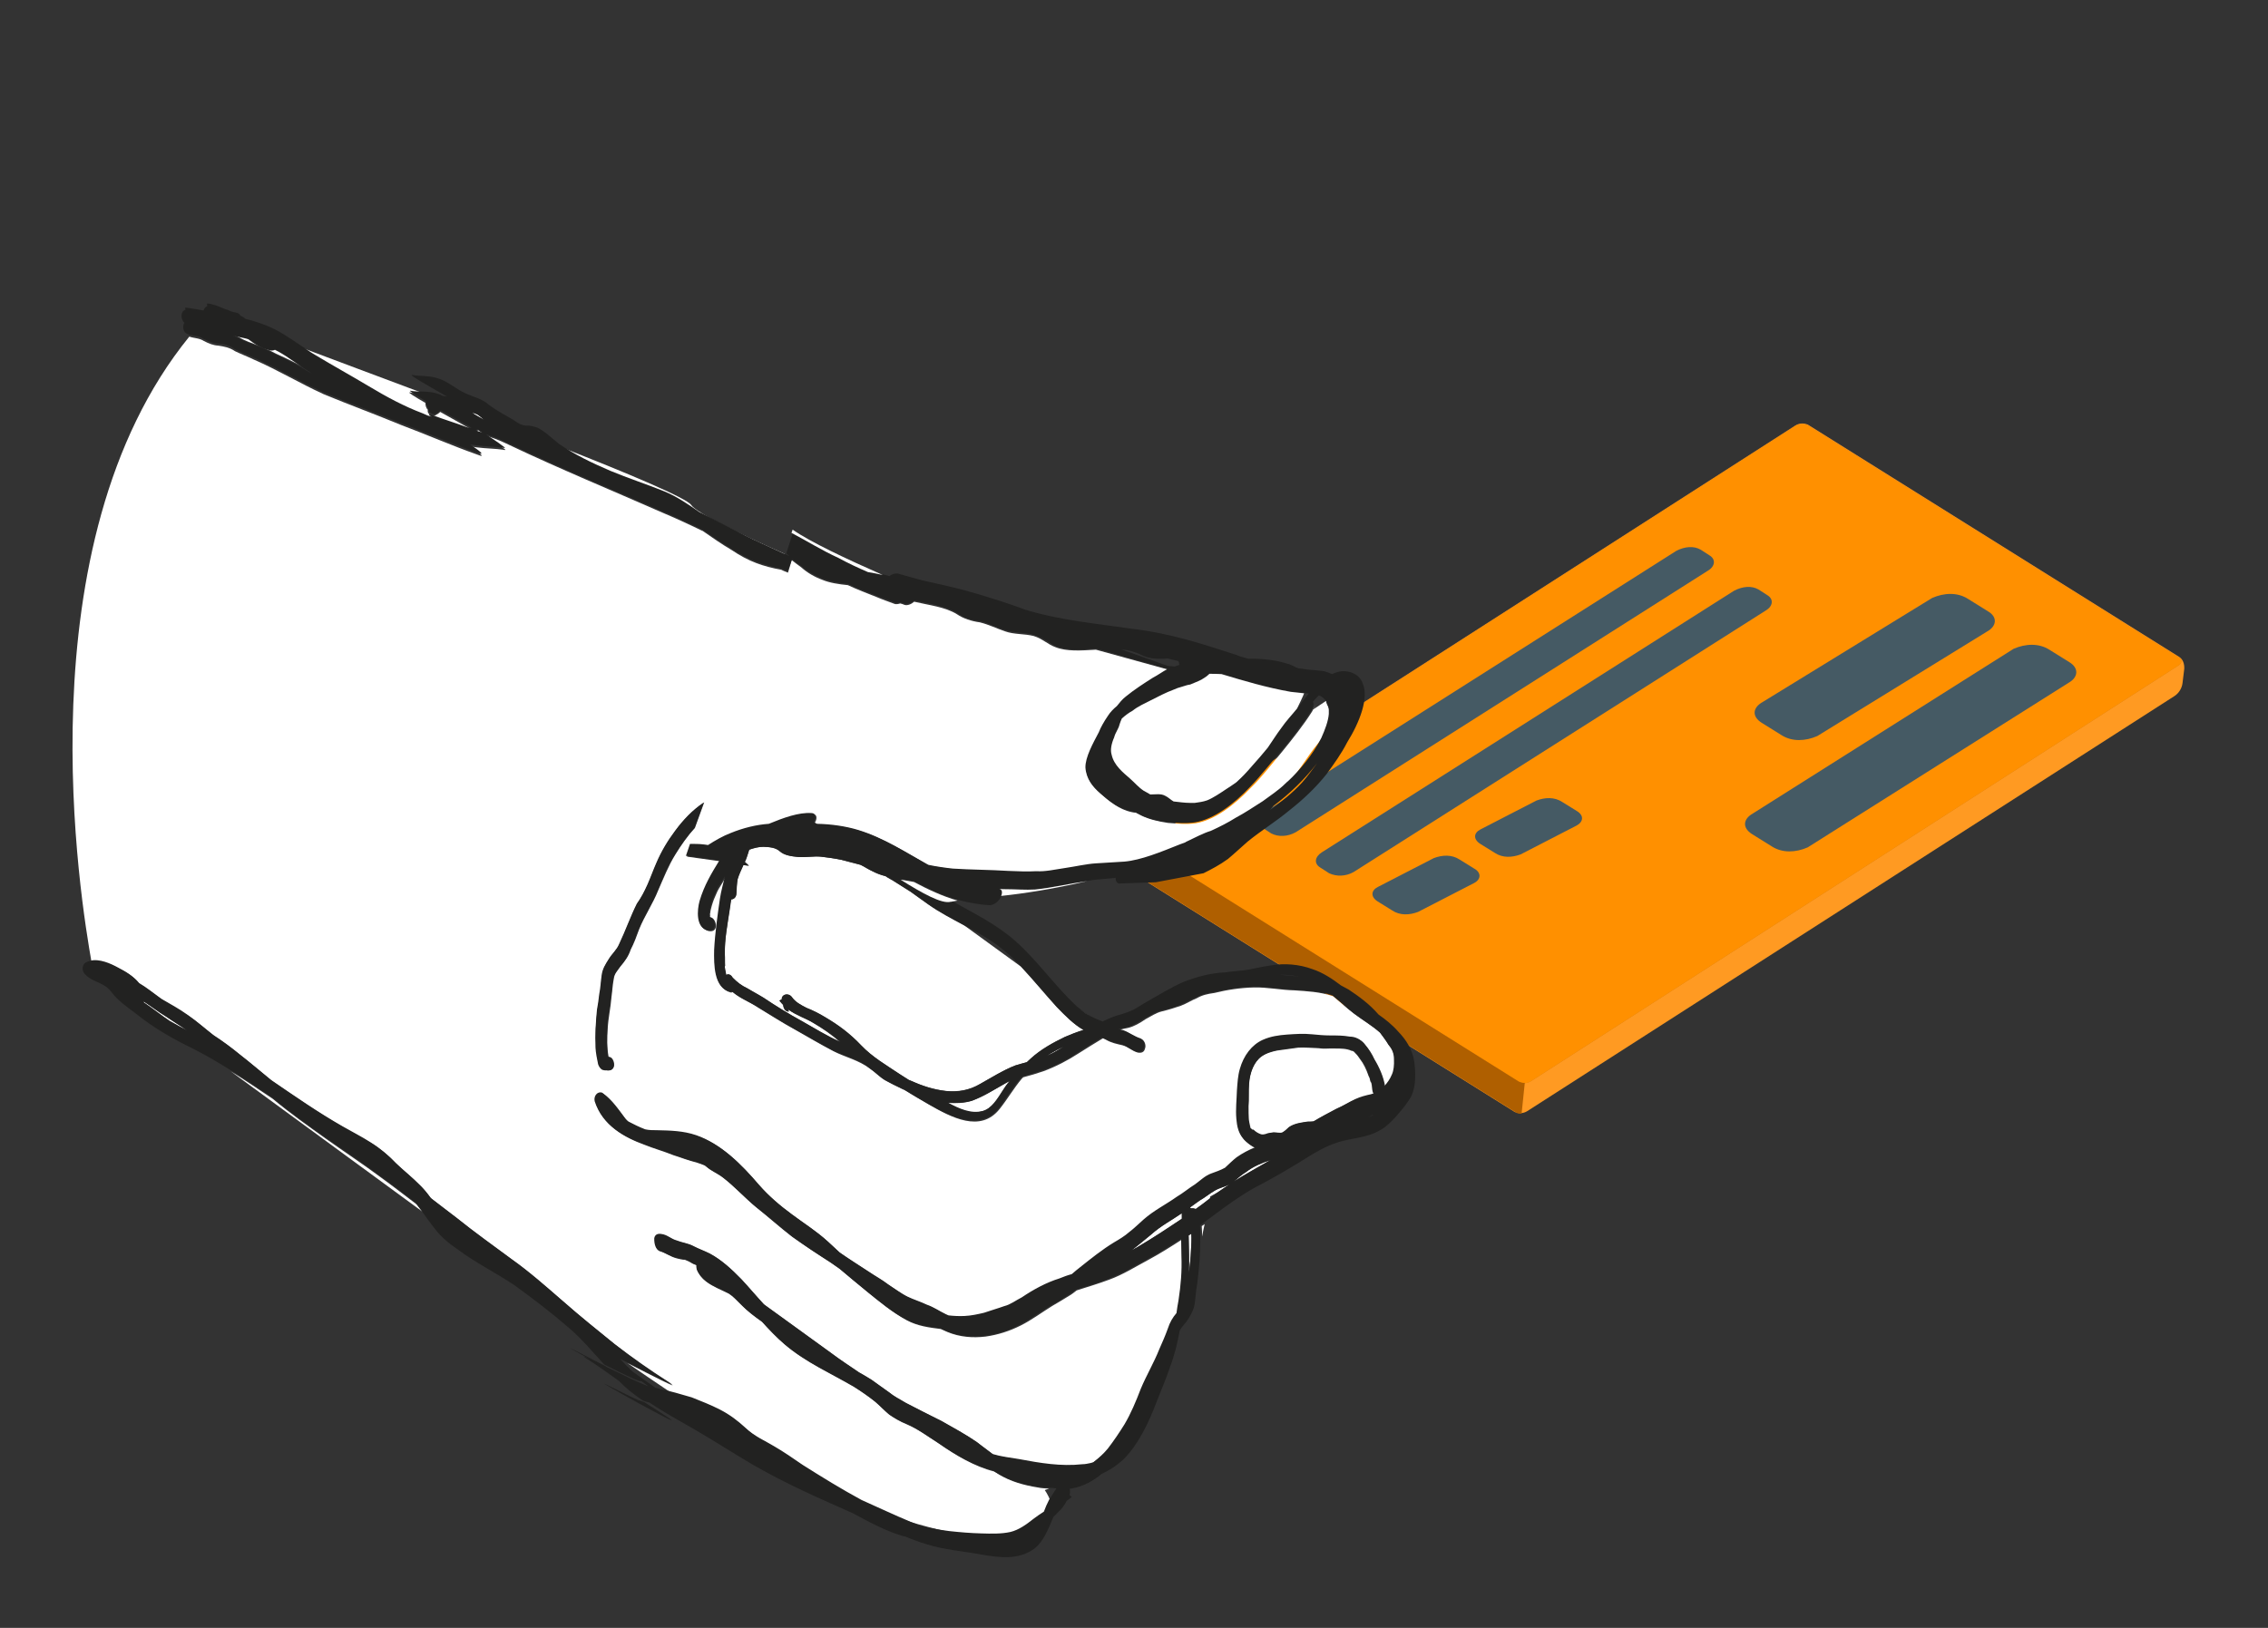 <?xml version="1.0" encoding="utf-8"?>
<!-- Generator: Adobe Illustrator 24.3.0, SVG Export Plug-In . SVG Version: 6.00 Build 0)  -->
<svg version="1.1" id="Layer_1" xmlns="http://www.w3.org/2000/svg" xmlns:xlink="http://www.w3.org/1999/xlink" x="0px" y="0px"
	 viewBox="0 0 780 560" style="enable-background:new 0 0 780 560;" xml:space="preserve">
<rect x="0" y="0" width="780" height="560" fill="#333333" stroke="none"/>
<style type="text/css">
	.st0{fill:#FF9A22;}
	.st1{opacity:0.2;enable-background:new    ;}
	.st2{fill:#FF9000;}
	.st3{fill:#AF5F00;}
	.st4{fill:#455A64;}
	.st5{fill:none;}
	.st6{fill:#FFFFFF;}
	.st7{fill:#222221;}
</style>
<g id="freepik--Card--inject-3_2_">
	<g id="freepik--card--inject-3_2_">
		<path class="st0" d="M392.1,293.6l-0.6,4.9c-0.1,1.8,0.6,3.2,1.7,4.1l127.7,79.9c1.4,0.6,3,0.6,4.4-0.3l222.6-142.8
			c1.5-1,2.5-2.7,2.7-4.4l0.6-4.9c0.1-1.8-0.5-3.3-1.7-4.1l-127.7-79.9c-1.4-0.6-3-0.6-4.4,0.3L394.8,289.2
			C393.4,290.3,392.4,291.8,392.1,293.6z"/>
		<path class="st1" d="M526.6,371.9L749.1,229c1.4-0.8,1.5-2.1,0.3-2.8l-127.7-79.9c-1.4-0.6-3-0.6-4.4,0.3L394.8,289.4
			c-1.4,0.8-1.5,2.1-0.3,2.8l127.7,79.9C523.6,372.8,525.2,372.8,526.6,371.9z"/>
		<path class="st2" d="M526.6,371.9L749.1,229c1.4-0.8,1.5-2.1,0.3-2.8l-127.7-79.9c-1.4-0.6-3-0.6-4.4,0.3L394.8,289.4
			c-1.4,0.8-1.5,2.1-0.3,2.8l127.7,79.9C523.6,372.8,525.2,372.8,526.6,371.9z"/>
		<path class="st3" d="M524.4,372.5l-1.1,10.6c-0.8,0.1-1.6-0.1-2.1-0.5l-127.7-79.9c-1.3-0.9-1.9-2.4-1.7-4.1l0.6-4.9
			c0.3-1.5,1-2.9,2.3-4c-0.9,0.8-0.9,1.9,0.1,2.5l127.6,79.9C522.9,372.3,523.6,372.6,524.4,372.5z"/>
	</g>
	<path class="st4" d="M506.9,303.8l-19.2,9.9c-2.9,1.1-6.2,1.3-8.9-0.5l-5-3.1c-2.5-1.6-2.3-3.8,0.1-5l19.2-9.9
		c2.9-1.1,6.2-1.3,8.9,0.5l5,3.1C509.4,300.1,509.5,302.5,506.9,303.8z"/>
	<path class="st4" d="M542.2,284l-19.2,9.9c-2.9,1.1-6.2,1.3-8.9-0.5l-5-3.1c-2.5-1.6-2.3-3.8,0.1-5l19.2-9.9
		c2.9-1.1,6.2-1.3,8.9,0.5l5,3.1C544.8,280.5,544.6,282.7,542.2,284z"/>
	<path class="st4" d="M711.4,234.9l-89.7,56.6c-4.1,1.8-8.7,2-12.3-0.3l-6.9-4.3c-3.4-2.2-3-5.2,0.4-7.1l89.6-56.6
		c4.1-1.8,8.7-2,12.3,0.3l6.9,4.3C715,229.8,714.8,233,711.4,234.9z"/>
	<path class="st4" d="M683.3,217.3L625,253.2c-4.1,1.8-8.7,2-12.3-0.3l-6.9-4.3c-3.4-2.2-3-5.2,0.4-7.1l58.3-35.8
		c4.1-1.8,8.7-2,12.3,0.3l6.9,4.3C687,212.2,686.8,215.4,683.3,217.3z"/>
	<path class="st4" d="M445.6,286.3l141.8-90c2.5-1.5,2.7-3.9,0.6-5.2l-3.1-2c-2.4-1.4-5.5-1.1-8.4,0.4l-141.8,90
		c-2.5,1.6-2.7,3.9-0.6,5.2l3.1,2C439.7,288,442.9,287.8,445.6,286.3z"/>
	<path class="st4" d="M465.5,300l141.8-90c2.5-1.5,2.7-3.9,0.6-5.2l-3.1-2c-2.4-1.4-5.5-1.1-8.4,0.4l-141.8,90
		c-2.5,1.6-2.7,3.9-0.6,5.2l3.1,2C459.7,301.6,462.8,301.5,465.5,300z"/>
</g>
<g>
	<path class="st5" d="M461.9,244.1C461.9,244.1,461.9,244,461.9,244.1L461.9,244.1z"/>
	<path class="st5" d="M385.5,223.5c4.1,1.5,8.2,2.8,12.2,4.3c1.4,0.5,2.7,0.9,4,1.4c0.7,0.1,1.5,0.1,2.2,0.2
		c0.6-0.2,1.1-0.5,1.7-0.6c-0.1-0.1-0.1-0.3-0.2-0.4c-0.1-0.4-0.2-0.6-0.3-0.9c-1.3-0.3-2.4-0.6-3.7-0.9c-0.6,0-1.4,0.1-2,0.1
		c-2.8,0.1-5-0.2-7.3-1.4C390.1,224.3,388,223.7,385.5,223.5z"/>
	<path class="st5" d="M471,384.1c-0.1,0.1-0.2,0.1-0.3,0.2c0.6-0.3,1.3-0.6,1.9-1C471.9,383.5,471.4,383.8,471,384.1z"/>
	<path class="st5" d="M436.8,278.5c3.8-2.8,7.6-5.9,11-9.4c1.7-2,3.4-4.3,5.2-6.7c-4.3,5.7-9.4,10.6-14.9,14.6
		c-0.1,0.2-0.3,0.3-0.4,0.5C437.4,277.9,437.1,278.2,436.8,278.5z"/>
	<path class="st5" d="M448.5,238.5L448.5,238.5c0,0.1-2.3,4.9-2.4,5c0.1-0.1,0.2-0.2,0.3-0.4c1-1.4,2.2-2.8,3.4-4.4
		C449.6,238.7,449,238.6,448.5,238.5z"/>
	<path class="st5" d="M213.3,468.1c1.4,1.5,2.7,2.9,4.2,4.3c2.6,1.9,5.2,3.8,7.9,5.6c0.9,0.3,1.9,0.5,2.8,0.7
		c0.7,0.2,1.5,0.3,2.2,0.5c-6.1-4.1-11-7.4-15-10.2C214.7,468.7,213.9,468.4,213.3,468.1z"/>
	<path class="st5" d="M316.2,525.3c0.3,0.1,0.5,0.1,0.8,0.2c3.1,0.7,6.3,1.3,9.4,1.7c-4.8-0.9-10.1-2.3-15.9-4.2
		C312.4,523.8,314.3,524.5,316.2,525.3z"/>
	<path class="st5" d="M223.5,477.4c-0.8-0.6-1.8-1.3-2.6-1.9c0.4,0.8-6.2-2.3-12.6-5.6c0.2,0.2,0.4,0.4,0.6,0.7
		c2.8,1.4,5.6,2.7,8.5,4.1C219.4,475.7,221.4,476.7,223.5,477.4z"/>
	<path class="st5" d="M376.3,503.3c1.8-1.4,3.3-2.9,4.9-4.7c-2.1,1.9-4.1,3.6-6,5C375.6,503.5,376,503.4,376.3,503.3z"/>
	<path class="st5" d="M360.7,516.4c0.2-0.3,0.4-0.6,0.6-0.9c0.6-1,1.3-2,1.9-3c-0.9-0.1-1.9-0.1-2.8-0.2c-0.9,0.3-1.5,0.5-1.5,0.5
		S360,514.3,360.7,516.4z"/>
	<path class="st5" d="M442.7,269.5c4.4-4.3,8.8-9.5,11.6-15C450,258.7,446.9,265.1,442.7,269.5C442.7,269.4,442.7,269.5,442.7,269.5
		z"/>
	<path class="st5" d="M453.1,241.8c-0.3,0.4-0.6,0.9-0.9,1.5c-0.4,0.6-0.8,1.3-0.9,1.4l4.5-3c-0.1,0.9,0.6,2,1.3,3.3
		c0-1.6-0.5-2.8-1.5-3.7c-0.5-0.5-1.3-0.9-1.9-1.3c0,0,0,0-0.1,0.1c-0.6,0.7-1.4,1.4-2,2.1c0.4,0.5,0.2,1.5-0.2,2.4
		c0.3-0.5,0.6-0.9,0.9-1.4C452.6,242.4,453.1,241.7,453.1,241.8z"/>
	<path class="st5" d="M446.5,336c-0.6-0.1-1.3-0.3-1.9-0.3c-1.6-0.3-3-0.3-4.6-0.3C442.2,335.6,444.3,335.8,446.5,336z"/>
	<path class="st5" d="M343.1,325.3c-3.7-2.7-7.5-4.8-11.4-6.9l19.4,14.1C348.5,329.8,345.9,327.3,343.1,325.3z"/>
	<path class="st5" d="M416.1,411.7c0,0,0,0.2-0.1,0.7c0.3-0.2,0.5-0.4,0.8-0.6c0.8-0.6,1.7-1.3,2.5-1.9
		C417.4,410.9,416.1,411.7,416.1,411.7z"/>
	<path class="st6" d="M243.5,315.9c0,0,0,0.1,0,0.2V315.9L243.5,315.9z"/>
	<polygon class="st6" points="243.5,315.7 243.5,315.7 243.5,315.9 243.5,315.9 	"/>
	<path class="st6" d="M243.6,316.1C243.5,315.7,243.3,315.6,243.6,316.1L243.6,316.1z"/>
	<path class="st6" d="M126.7,133.5c6,3.6,12.1,6.8,18.5,9.3c1,0.4,2.1,0.8,3.1,1.3c-1.3-0.9-1.4-1.4,0.5-0.6
		c3.8,1.4,7.7,2.6,11.7,4.1c0.5,0.1,1,0.2,1.6,0.3c-0.1-0.1-0.2-0.2-0.3-0.2c-0.2,0-0.5-0.4-0.3-0.2c0-0.1,0-0.1,0-0.1
		c-3.3-1.9-6.9-3.9-10.1-5.7c-0.3,0.3-0.7,0.6-1,0.8c-0.4,0.1-0.5,0.4-0.9,0.5c-0.9,0.5-2.4-0.6-2.4-1.5c0-0.2,0-0.4,0-0.6
		c-0.6-0.5-0.8-1.5-0.8-2.3c-3.8-2.2-6.2-3.7-5.4-3.6c1.6,0.3,3.1,0.3,4.7,0.3c-15.3-5.7-30.1-11.3-42.4-15.9
		c1.7,1.1,3.4,2.3,5.2,3.4C114.6,126.5,120.7,130,126.7,133.5z"/>
	<path class="st6" d="M209.3,162.4c6,2.5,12.2,4.5,18.4,7c4.4,1.8,8.3,4.5,12.2,7.2c7.1,3.3,14.2,7.3,21.3,10.7
		c3.1,1.5,6.4,2.9,9.6,4.4c-0.4-0.3-0.7-0.6-1.1-0.9l0.1-0.3c-16-7.1-30.3-14.1-32.1-16.8c-1.5-2.3-21.2-10.7-46.6-20.6
		c0.1,0.1,0.1,0.1,0.2,0.2C197.1,156.8,203.2,159.6,209.3,162.4z"/>
	<path class="st6" d="M243.5,315.7C243.5,315.9,243.5,315.9,243.5,315.7C243.5,315.9,243.5,315.9,243.5,315.7
		C243.5,315.9,243.5,315.9,243.5,315.7z"/>
	<path class="st6" d="M370.1,346.4c1.5,1.3,3,2.6,4.6,3.3L370.1,346.4z"/>
	<path class="st6" d="M164.5,148c-0.2,0.2-0.5,0.2-0.8,0.2c0.3,0.2,0.5,0.3,0.8,0.4c0.7,0.2,1.5,0.5,2.2,0.7
		C166,149.1,165.2,148.6,164.5,148L164.5,148z"/>
	<path class="st6" d="M243.5,315.9L243.5,315.9c0,0.1,0,0.1,0.1,0.2C243.6,316.3,243.7,315.7,243.5,315.9L243.5,315.9L243.5,315.9z"
		/>
	<path class="st6" d="M100.1,123.3c-1.8-1.3-3.6-2.3-5.3-3.2c-0.3,0.2-0.7,0.3-1.1,0.3c-0.2,0-0.4,0-0.6-0.1c0,0.1,0,0.1,0,0.2
		c-0.1-0.1-0.2-0.2-0.4-0.3c-2.5-0.5-4.8-2-7-3.7c-0.5-0.1-0.9-0.2-1.5-0.4c-1.1-0.2-2.3-0.5-3.3-0.7c-0.1,0-0.3,0-0.4-0.1
		c0.6,0.2,1.3,0.5,1.9,0.8c2.1,1.3,4,1.8,6.3,2.7c2.2,0.9,4.2,1.8,6.3,2.9c4,1.8,8,3.8,11.9,5.9c0.3,0.2,0.7,0.3,1,0.5
		C105.3,126.7,102.7,125,100.1,123.3z"/>
	<path class="st6" d="M162.4,141.9c0.2,0.2,0.5,0.4,0.7,0.6c1.3,0.7,2.5,1.5,3.7,2.1c-1.1-0.7-2.1-2-3.3-2.3
		C163.1,142.2,162.8,142,162.4,141.9z"/>
	<path class="st6" d="M243.5,315.7L243.5,315.7L243.5,315.7z"/>
	<path class="st6" d="M408.8,425.6c0.1,4,0.2,8.2,0.1,12.3c0.3-2.6,0.6-5.1,0.7-7.9c0.1-1.8,0.2-3.7,0.1-5.6
		c-0.3,0.2-0.6,0.4-0.9,0.6C408.7,425.2,408.8,425.4,408.8,425.6z"/>
	<path class="st6" d="M406.5,417.3c-3.4,2.3-7.1,4.3-10.4,7.2c-2.3,1.9-4.6,3.9-6.9,5.6c0.7-0.4,1.6-0.8,2.3-1.3
		c5.1-3,10.1-6.3,15.2-9.7C406.5,418.6,406.5,417.9,406.5,417.3z"/>
	<path class="st6" d="M279.7,351.9c-2.7-1.7-5.9-2.6-8.6-4.6c0,0.2,0,0.4,0.1,0.7c-1,0-1.8-0.9-1.9-2.3c-0.4-0.4-0.8-0.9-1.3-1.5
		c0.3-0.1,0.5-0.2,0.8-0.4c0-1.9,2.3-2.3,3.4-0.9c1.4,1.9,3.1,2.7,5.1,3.8c2.2,0.9,4.3,2,6.4,3.2c4.4,2.7,8.6,5.6,12.4,9.7
		c3.9,4.1,8.8,6.9,13.1,9.8c1.1,0.7,2.3,1.4,3.3,2.1c0.2,0.1,0.3,0.1,0.5,0.2c4,1.8,7.8,3,12.2,3.6c4.3,0.4,8.2-0.3,11.8-2.4
		c4.1-2.3,7.9-4.7,12.2-6.4c1.3-0.4,2.6-0.7,3.9-1.1c0.4-0.4,0.9-0.8,1.4-1.3c3.4-3.1,7.5-5.4,11.7-7.4c2.1-0.9,4.3-1.8,6.4-2.4
		c-3.3-1.9-6.3-4.9-9.2-7.9c-4.2-4.6-8.2-9.5-12.3-13.9l-19.4-14.1c-4.3-2.3-8.6-4.5-12.5-7.3c-2.2-1.5-3.9-2.8-6-4.3
		c-2.1-1.3-3.7-2.4-5.7-3.6c-1-0.6-2.1-1.1-3-1.8c-1.6-0.4-3.1-0.9-4.5-1.7c-1.4-0.6-2.6-1.5-4.1-2.2c-2.1-0.5-4.3-1.1-6.5-1.7
		c-2.4-0.5-4.6-0.8-7.1-1.1c-2.5-0.3-5.1,0.3-7.9,0.1c-2.5-0.3-4.7-0.6-6.2-1.9c-1.5-1.3-3.4-1.5-5.7-1.6c-1.6,0-3.2,0.4-4.9,1
		c-0.2,0.8-0.5,1.7-0.8,2.5c-0.2,0.5-0.5,1.1-0.7,1.7c0.4,0.4,0.9,0.8,1.4,1.3l-1.9-0.2c-0.7,1.6-1.5,3.1-2,4.9
		c-0.2,1.5-0.3,3.1-0.4,4.7c0,1.5-0.8,2.2-1.8,2.2c-0.2,1.1-0.4,2.3-0.5,3.4c-0.7,5.2-1.7,10-1.7,15.6c0.1,1.3,0,2.5,0.1,3.8
		c-0.1,0.3,0,0.7,0,1c0,0.1,0,0.1,0,0c0,0,0,0.1,0,0.2c0.1,0.5,0.2,0.9,0.3,1.5c0,0.2,0.1,0.3,0.1,0.5c0.7-0.4,1.6-0.2,2.2,0.9
		c1.6,1.7,3.1,2.7,4.9,3.6c2.1,1.3,3.7,2.1,5.7,3.3c4.3,2.9,8.8,5.6,13.1,8c4.3,2.4,8.7,5.2,13.3,7.3
		C286,355.9,282.9,353.8,279.7,351.9z"/>
	<path class="st6" d="M419.4,409.8c1.1-0.8,2.4-1.7,3.6-2.4c-1.3,0.6-2.5,1-3.8,1.5c-1.8,0.7-3.7,2.2-5.3,3.3
		c-1.6,0.9-3,2.1-4.5,3.1c0,0.1,0,0.2,0,0.3c0.2,0,0.3,0,0.5,0.1c0.4-0.1,0.9,0,1.4,0.2l0,0c1.6-1.1,3.2-2.4,4.8-3.6
		c0.1-0.4,0.1-0.7,0.1-0.7S417.4,410.9,419.4,409.8z"/>
	<path class="st6" d="M243.5,315.7L243.5,315.7L243.5,315.7C243.4,315.6,243.4,315.7,243.5,315.7z"/>
	<path class="st6" d="M167.2,144.9c0.1,0.1,0.1,0.1,0.2,0.2c0.1,0,0.2,0.1,0.2,0.1c-0.3-0.2-0.5-0.3-0.8-0.5
		C167,144.7,167.1,144.8,167.2,144.9z"/>
	<path class="st6" d="M49.3,344.7c3.2,2.1,6.2,4.6,9.1,6.5c2,1.1,3.9,2.2,5.9,3.2c-2.4-1.7-4.9-3.1-7.4-4.9c-2.5-1.5-4.9-3.4-7.4-5
		C49.5,344.6,49.3,344.7,49.3,344.7z"/>
	<path class="st6" d="M334.2,378.7c-2.6,0.8-5.4,0.9-8.4,0.7c3.9,2.1,7.9,4,11.9,2.9c3.3-0.8,5.3-4.4,7.2-7.3c0.7-1,1.4-2.1,2.2-3
		c-0.3,0.1-0.6,0.3-1,0.5C342.3,374.6,338.5,377.1,334.2,378.7z"/>
	<path class="st6" d="M41.1,333.3c2.3,1.1,5.1,2.8,7,5.2c2.7,1.6,5.3,3.8,7.8,5.5c2.9,1.8,6,3.6,9,5.5c3.2,2.2,5.9,4.6,8.8,6.9
		c3.1,2,6.2,4.3,9,6.6c3.7,2.8,7.2,5.9,10.9,8.9c8,5.5,16.1,11.1,24.5,15.9c3.3,2,6.7,3.7,9.8,5.6s6,4.3,8.7,7.2
		c2.6,2.6,5.4,4.7,8.2,7.5c1.4,1.4,2.4,2.8,3.6,4.3c3,2.3,6.1,4.6,9,6.9c6.2,5,12.5,9.5,18.9,14.2c6,4.3,11.9,9.6,17.7,14.5
		c5.7,5.1,11.8,9.9,17.7,14.7c6.1,4.8,12.2,9.1,18.8,13.2c3.8,2.5-6.7-2.9-14.7-7c4.1,2.8,9,6.2,15,10.2c2.5,0.6,4.9,1.4,7.5,2.1
		c3.2,1.3,6.4,2.4,9.7,4.2c3.3,1.7,6.1,3.8,8.9,6.4c3.1,2.7,6.4,4.2,9.7,6.2c3.3,2,6.6,4.2,9.8,6.4c6.8,4.3,13.3,8.4,20.3,12.1
		c2.8,1.3,5.5,2.5,8.4,3.8c2,0.8,3.9,1.8,5.9,2.6c5.9,1.9,11.2,3.2,15.9,4.2c3.7,0.4,7.2,0.7,11,0.8c3.3,0.2,7,0.3,10-0.5
		c2.9-0.7,5.5-2.6,7.9-4.5c0.9-0.8,2.2-1.7,3.6-2.5c0.5-1.4,1-2.7,1.8-4.1c-0.7-2.1-1.9-3.7-1.9-3.7s0.5-0.2,1.5-0.5
		c-1.3-0.1-2.6-0.1-3.9-0.4c-4.9-0.8-9.2-2-13.4-4.5c-0.5-0.3-1-0.7-1.6-1c-6.7-1.7-13.1-5.5-19-9.6c-3.7-2.4-7.2-5-11-6.6
		c-2.2-0.9-4.1-2-6-3.3c-1.7-1.4-3.2-3-4.8-4.4c-2.5-2-5-3.7-7.4-5.2c-8-4.7-16.4-8.3-23.7-14.5c-2.8-2.4-5.3-5.1-7.8-7.8
		c-2.6-1.8-5.1-3.7-7.3-6c-1.5-1.4-2.7-2.8-4.3-3.8c-1-0.5-2.3-1.1-3.6-1.7c-2.8-1.4-5.9-3-7.1-6.3c-0.1-0.5-0.2-1-0.1-1.6
		c-0.4-0.2-0.8-0.4-1.4-0.6c-0.8-0.5-1.8-1-2.8-1.4c-0.9,0-1.9-0.3-2.8-0.5c-2.1-0.5-3.8-1.9-6-2.5c-0.7-0.3-1.6-1.9-1.5-4.2
		c0.3-1.4,1.4-1.6,2.5-1.4c1.9,0.3,3.3,1.7,5.2,2.2c2.2,0.7,3.8,0.8,5.7,1.9c2,1,3.8,1.6,5.7,2.6c3.9,2.1,7.3,5.2,10.7,8.7
		c2.6,2.9,5.2,5.9,7.8,8.7c7.8,5.6,15.5,11.3,23.2,16.8c3.2,2.4,6.4,4.4,9.5,6.6c1.5,0.8,2.9,1.7,4.4,2.6c2.2,1.5,3.9,2.8,6,4.3
		c2,1.6,3.7,2.4,5.7,3.6c4.3,2.2,8.4,4.2,12.4,6.3c4.1,2.3,8.3,4.5,12.2,7.3c1.9,1.4,3.7,2.8,5.4,4.1c3,0.8,5.9,1.1,8.9,1.7
		c7.4,1.5,14.6,2.6,21.9,1.8c0.9-0.1,1.9-0.2,2.8-0.4c1.9-1.5,4-3.1,6-5c2.2-2.5,4.1-5.4,5.7-8.3c2.2-3.9,4-8,5.6-12.2
		c1.9-4.8,4.4-8.9,6.4-13.7c1.1-2.5,2-4.5,2.9-7c0.6-2.2,1.8-3.9,3-5.4c0.2-1.5,0.5-2.9,0.7-4.4c0.9-5.2,1.3-9.9,1-15.2
		c-0.1-2-0.1-4-0.1-6c-3.7,2.4-7.5,4.8-11.2,6.8c-4.5,2.4-9.1,5.3-13.8,7c-3.7,1.4-7.5,2.5-11.2,3.7c-0.8,0.6-1.6,1.3-2.5,1.8
		c-2.1,1.3-4.1,2.5-6,3.6c-3.4,2.1-7,4.8-10.8,6.7c-3.8,1.9-7.8,3.2-12.1,3.8c-4.3,0.5-8.8,0.2-13.1-1.6c-0.7-0.3-1.5-0.7-2.2-1
		c-4-0.5-8-1-11.7-3c-4.8-2.6-9.3-6.3-13.5-9.7c-3.1-2.6-6.3-5.2-9.5-7.9c-1-0.7-2-1.4-3-2.1c-4.5-2.9-9-5.9-13.4-9
		c-4.2-3.2-8.2-6.8-12.2-10c-4-3.3-7.5-7.2-11.4-10.2c-2-1.6-4.1-2.3-5.9-3.9c-0.2-0.1-0.3-0.3-0.5-0.4c-0.9-0.4-2-0.8-3-1.1
		c-2.6-0.6-5.3-1.7-7.9-2.5c-3.2-1.3-6.8-2.3-10-3.6c-6.6-2.4-14-6.4-16.8-14.7c-0.5-1.9,1.1-3.6,2.6-2.9c3.2,2.2,5.3,5.4,7.9,8.9
		c0.3,0.3,0.6,0.6,0.9,0.9c1.9,1.1,3.9,2,6,2.8c1.4,0.2,2.7,0.2,4.2,0.3c4.5,0.1,9,0.3,13.3,1.7c8.5,2.9,15.4,9.8,21.5,17
		c3.4,4,7.3,7.2,11.4,10.2c4.1,3,8.4,5.7,12.3,9.3c1.4,1.3,2.7,2.5,4.1,3.8c3.3,2.3,6.8,4.5,10,6.6c2.2,1.5,4.4,2.7,6.7,4.4
		c2.4,1.5,4.3,2.9,6.6,4.2c2.3,1.1,4.4,1.7,6.7,2.8c2.4,0.9,4.3,2.2,6.6,3.3c0.3,0.2,0.6,0.3,0.9,0.4c1.9,0.2,3.9,0.3,5.6,0.2
		c2.2,0,4.5-0.6,6.6-1.1c2.2-0.8,4.7-1.5,7-2.3c2.1-0.5,4-2,6-3c4-2.7,8.3-5.1,12.9-6.5c1.5-0.5,2.8-0.9,4.3-1.5
		c1-0.8,2-1.7,2.9-2.4c3.9-3,7.6-6,11.6-8.5c1.8-0.9,3.7-2.2,5.3-3.6c1.7-1.1,3.2-2.8,4.9-4.3c3.4-3.1,7.6-5.2,11.4-7.8
		c2.1-1.3,4.1-3,6.3-4.3c1.9-1.3,3.4-2.9,5.5-3.7c1.6-0.6,3.2-1,4.8-2c1.3-1,2.7-2.4,4-3.6c1.9-1.5,4.1-2.5,6.3-3.4
		c-1.6-0.7-3-1.9-4.1-3.1c-1.6-1.9-2.2-4.3-2.3-6.7c-0.3-3.2,0.1-6.6,0.2-9.9c0.2-2.6,0.3-4.9,1-7.3c1.3-4.6,4.1-8.4,7.9-10
		c2.6-1.1,5.3-1.6,8.3-1.8c2.8-0.2,5.6-0.4,8.6-0.1c2.1,0.2,4.1,0.5,6.4,0.4c2.3-0.1,4.2,0,6.6,0.4c1.8,0.1,3.8,0.8,5,2.5
		c1.3,1.5,2.4,3.2,3.2,5c1.6,2.6,3.2,6.1,3.7,9.5c1-1,1.9-2.3,2.6-4c0.5-1.4,0.7-3.2,0.7-5.2c-0.1-2-0.7-3.7-1.9-5
		c-1-1.6-2-2.9-3-4.3c-2.8-2.5-6.1-4.4-9-6.6c-2.4-1.8-4.8-4-7.3-6.1c-4.5-1.5-8.8-1.7-13.2-2c-4.7-0.1-9.4-1.1-14-1
		c-4.6,0.1-9.3,0.8-13.7,1.9c-2.2,0.3-4.1,0.7-6,1.8c-1.8,0.7-3.6,1.9-5.5,2.6c-2,0.7-4.3,1.4-6.4,1.9c-2.1,0.5-3.8,1.7-5.7,2.7
		c-1.9,1.3-3.9,2.5-6,3c-1,0.2-2,0.4-3,0.7c0.5,0.1,1,0.3,1.6,0.4c2,0.7,3.7,2.1,5.9,2.8c1.3,0.4,1.7,2.3,1.3,3.2
		c-0.3,1.4-1.4,1.6-2.5,1.4c-1.9-0.5-3.3-2-5.2-2.5c-2.1-0.5-3.8-0.8-5.7-1.9c-0.4-0.2-0.7-0.4-1.1-0.5c-2.8,1.7-5.6,3.4-8.4,5.2
		c-3.7,2.4-7.7,4.5-12,6.1c-2.3,0.8-4.7,1.5-7,2.1c-0.2,0.2-0.3,0.3-0.5,0.5c-2.7,3.2-4.9,7-7.6,10.4c-6.6,8.3-16.6,2.9-24.3-1.5
		c-2.7-1.6-5.5-3.2-8.4-5c-0.2-0.1-0.5-0.2-0.7-0.3c-2-1-4.1-2-5.9-3c-1.8-1-3.3-2.7-5.2-4c-3.9-3-8.6-4-12.5-6
		c-4.6-2.4-9-5-13.4-7.5c-4.4-2.4-8.6-5.1-12.7-7.6c-2.8-1.9-6-3-8.7-5.3c-0.3,0.1-0.5,0.2-0.8,0.1c-5.4-1.5-5.4-9.2-5.3-14.3
		c0.3-5.9,1.1-12.1,2-17.7c0.5-2.6,1-5.1,1.7-7.6c-0.5,0.8-1,1.7-1.5,2.5c-0.6,0.9-1.3,2.1-1.7,3.1c-0.7,1.5-1.1,2.5-1.6,4.2
		c-0.2,0.8-0.5,1.7-0.5,2.4c-0.1,0.3-0.1,0.3-0.1,0.5c0.1,0.5,0,0.7,0,1c0,0.1,0,0.1,0,0.1c0.1,0,0.1,0.1,0,0.1
		c0.2,0,0.3,0.2,0.5,0.1c1.1,0.2,1.7,2.1,1.5,3.1c-0.3,1.4-1.4,1.6-2.5,1.4c-4.1-1-3.8-6.9-2.7-10.1c1.6-5.4,4.1-9.6,6.8-13.9
		l-11.5-1.6l1.4-4.1c1.6,0,3.2,0,4.8,0.2c0.4,0,0.9,0.1,1.4,0.2c2.5-1.6,5.1-3,7.7-4.1c4.5-1.9,8.9-2.9,13.2-3.2
		c5.1-2.2,10.2-4,14.7-3.7c1.6,0.1,1.6,1.7,0.7,3.1c0.2,0.1,0.4,0.2,0.6,0.3c0.2,0.1,0.3,0.2,0.5,0.3c0.1,0,0.1,0,0.2,0
		c4.8,0.1,9.7,0.8,14,2.1c8.9,2.7,16.3,7.6,24.1,12c2.8,0.5,5.6,0.9,8.5,1.3c6.3,0.4,12.9,0.4,19.1,0.8c3,0.1,6.3,0.4,9.6,0.1
		c3.3,0,6.5-0.6,9.9-1.1c3.4-0.5,7.2-1.4,10.6-1.6c3.3-0.2,6.5-0.4,9.8-0.6c5.7-0.4,12.5-3.1,19-5.9c0.6-0.2,1.3-0.5,1.9-0.7
		c0.1-0.1,0.2-0.1,0.3-0.2c2.9-1.4,5.9-2.9,8.6-3.8c0.1,0,0.1,0,0.2-0.1c2.7-1.4,5.5-2.7,8.3-4.4c3.2-1.7,6.3-3.9,9.3-5.7
		c2.5-1.7,5.4-3.6,7.8-6.1c0.2-0.2,0.5-0.5,0.7-0.7c4.3-4.4,7.3-10.7,11.6-15c1.4-2.8,2.4-5.7,2.6-8.3c0-0.5,0.1-0.9,0-1.4
		c-0.6-1.4-1.4-2.4-1.3-3.3l-4.5,3c0.1-0.1,0.5-0.7,0.9-1.4c-0.3,0.4-0.6,0.9-0.9,1.4l0,0c-0.1,0.2-0.2,0.4-0.3,0.6
		c-2.9,4.6-6.7,9.4-10.2,13.7c-3.6,4.3-7,8.8-10.8,12.5c-5.9,6.2-12.6,11.2-19,12.3c-3.4,0.5-6.4,0.1-9.6-0.1
		c-3.4-0.5-6.6-1.3-9.1-2.5c-0.6-0.3-1.3-0.7-1.9-1c-0.5,0-0.9-0.1-1.4-0.2c-4.4-0.9-7.7-3.7-10.9-6.5c-2.3-2.1-4.5-4.6-4.8-8.5
		c-0.1-3.7,2.6-8.5,4.6-12.2c0.6-1.7,2-3.8,3.1-5.6c0.8-1.4,2-2.4,3.1-3.4c0.8-1.1,1.9-2.3,3.1-3.3c2.8-2.3,6.2-4.6,9.2-6.4
		c1.8-1,3.6-2.2,5.2-3.1l-25-6.9c-5,0.3-10.1,0.7-14-0.9c-2.5-0.9-4.4-2.9-7.4-3.8c-3.1-0.8-6.8-0.5-9.8-1.6c-3-1-5.5-2.3-8.7-3.1
		c-2.9-0.4-5.7-1.3-7.9-2.8c-4-2.5-9.6-3.1-14.7-4.3c-0.9,0.8-2.2,1.4-3.3,1.1c-0.5-0.2-0.9-0.4-1.5-0.5c-0.6,0.2-1.3,0.3-1.8,0.2
		c-2.1-0.8-4.2-1.5-6.3-2.4c-3.3-1.3-6.7-2.6-9.9-4.1c-3.1-0.3-6.3-0.8-8.7-1.8c-2.5-0.9-5.2-2.4-7.3-4.3c-1.1-0.8-2.3-1.7-3.3-2.5
		L271,197c-0.7-0.3-1.6-0.6-2.3-1c-2.9-0.5-6-1.3-8.6-2.3c-2.7-1-5.7-2.6-8.5-4.5c-3.4-2-6.7-4.3-10-6.6c-0.1,0-0.2-0.1-0.3-0.1
		c-4.5-2.2-9.1-4.3-13.6-6.2c-17.5-7.7-35-14.9-52.5-23.2c-2.3-1.1-4.3-2-6.5-2.7c-0.7-0.3-1.5-0.5-2.1-0.7c2.6,1.7,4.9,3.2,6.1,4.2
		c0.9,0.6,1.4,0.9,0.9,0.9c0,0,0,0-0.1,0c0,0-0.2,0-0.5-0.1c-2.8-0.4-6-0.4-9-0.8c-0.7-0.1-1.5-0.2-2.2-0.3c3.4,2.4,5.4,4,2.4,2.8
		c-8.8-3.1-17.2-6.8-26-10.1c-9.2-3.8-18.2-7.1-26.9-10.7c-8.3-3.8-15.9-8.4-24-11.9c-2.3-1.1-4.2-1.8-6.5-2.9
		c-1.9-1.3-3.8-1.6-5.7-1.9c-1.8-0.1-3.2-0.7-5-1.6c-1.5-1-3.2-0.9-5-1.5c-58,71.3-37.2,194.8-33.6,215.3
		C34.5,330.1,38.4,331.8,41.1,333.3z M205.5,347.3c0.3-1.6,0.6-3.7,0.8-5.5c0.4-1.9,0.5-4.2,0.8-6.3c0.3-2.3,1.3-3.9,2.4-5.6
		s2.7-3.2,3.6-5.2c2.2-4.6,3.9-9.5,6.1-13.9c1.5-2.1,2.5-4.2,3.7-6.7c1.1-2.5,1.9-4.8,3-7.3c1.7-4,3.9-7.5,6.4-11
		c2.8-3.9,6.2-7.3,9.9-9.8l-3.2,8.8c-2.5,2.7-4.7,5.9-6.7,9.1c-2.4,3.9-4,8-5.9,12.3c-1.9,4.8-4.7,8.8-6.6,13.5
		c-0.9,2.5-1.7,4.7-2.9,7c-0.7,2.2-2.1,4.1-3.4,5.6c-1.1,1.6-2.2,2.6-2.4,4.4c-0.4,1.9-0.5,4.2-0.8,6.3c-0.3,3.9-1.1,7.1-1.3,10.9
		c-0.2,3-0.3,6.4,0.3,9.6c0.1,0,0.2,0.1,0.4,0.1c1.1,0.2,1.7,2.1,1.5,3.1c-0.3,1.4-1.4,1.6-2.5,1.4c-0.4,0.1-0.9,0-1.4-0.2
		c-0.5-0.4-1.1-1.3-1.4-1.9c-0.5-1.9-0.7-3.9-0.8-5.9C204.7,355.8,204.9,351.7,205.5,347.3z"/>
	<path class="st6" d="M143.4,414.4c-4.1-3.1-8.2-6.3-12.2-9.2c-6.3-4.7-13-9.1-19.3-13.6c-6-4.3-12.1-8.6-18.1-13.6
		c-4.8-3.2-9.6-6.5-14.5-9.5l66.1,48.4C144.8,416.2,144.1,415.3,143.4,414.4C143.5,414.5,143.5,414.4,143.4,414.4z"/>
	<path class="st6" d="M435.2,390.3c0.7-0.4,1.9-0.4,2.7-0.6c0.9,0,2.3,0.4,3.1,0c0.7-0.4,1.5-1.1,2.2-1.8c1.9-1.3,4.5-1.7,6.6-1.9
		c0.6,0,1.3-0.1,1.9-0.1c2.6-1.6,5.2-3,7.8-4.3c2.4-1.1,4.3-2.3,6.5-3.3c1.8-0.7,3.7-1.1,5.5-1.7c0.3-0.1,0.6-0.2,0.9-0.3
		c-0.3-0.5-0.5-1.3-0.5-2c0,0-0.1-0.8,0-0.3c-0.1-0.5-0.2-0.9-0.3-1.5c-0.3-0.4-0.3-0.4-0.4-0.9c-0.1-0.5-0.2-0.9-0.5-1.4
		c-0.8-2.3-1.8-4.4-3-5.9c-0.4-0.6-1-1.5-1.7-2.1c-0.1-0.2-0.6-0.6-0.1-0.2l-0.3-0.2c-0.3-0.2-0.5-0.4-0.3-0.2
		c-0.2,0-0.3-0.2-0.5-0.1c-1.6-0.8-3.8-0.8-5.7-0.8c-1.8-0.1-3.8,0.2-5.5-0.1c-2.5-0.1-4.7-0.3-7.1-0.2c-2.4,0.3-4.9,0.7-7.3,1
		c-1.9,0.4-3.8,0.9-5.4,2.1c-2.6,1.9-4,5.5-4.3,9.4c-0.2,2.6,0,5.3-0.2,7.8c-0.1,1.6-0.1,3.3,0.1,4.8c0.1,0.5,0.2,0.9,0.3,1.5
		c0,0,0.1,0.2,0.1,0.5c-0.3-0.4,0.1,0.2,0.1,0.2c0,0.1,0,0.2,0,0.2s0,0,0,0.1c0,0.2,0.2,0.2,0.2,0.3c0.1,0.1,0.3,0.3,0.3,0.3
		c0.3,0.2,0.3,0.2,0.5,0.4c0.8,0.8,1.7,1.4,2.6,1.6C434.2,390.5,434.4,390.5,435.2,390.3z"/>
	<path class="st6" d="M361.6,362.2c-0.5,0.3-1,0.6-1.5,0.9c0.5-0.2,1-0.4,1.6-0.7c1.4-0.7,2.7-1.6,4.2-2.4
		C364.4,360.7,362.9,361.4,361.6,362.2z"/>
	<path class="st6" d="M413.4,423.7c0,0.5,0,1.1,0,1.7c0.3-1.6,0.6-2.9,0.9-4.3c-0.3,0.2-0.7,0.5-1,0.7
		C413.3,422.4,413.4,423.1,413.4,423.7z"/>
	<path class="st6" d="M243.5,315.7L243.5,315.7L243.5,315.7L243.5,315.7L243.5,315.7z"/>
	<path class="st6" d="M243.5,315.7L243.5,315.7L243.5,315.7z"/>
	<path class="st6" d="M437,399c-3,1-6,2.2-8.5,4.2c-1.6,0.8-2.9,2.2-4.2,3.2C428.4,403.9,432.7,401.5,437,399z"/>
	<path class="st7" d="M243.5,315.9L243.5,315.9L243.5,315.9L243.5,315.9L243.5,315.9L243.5,315.9l0.1,0.2
		C243.5,316,243.5,315.9,243.5,315.9L243.5,315.9z"/>
	<path class="st7" d="M486.4,365.3c-0.6-4.2-2.8-7.6-5.5-10.4c-2.1-2.4-4.4-4.2-6.8-5.9l0,0c-3.1-3.6-6.7-6.2-10.3-8.6
		c-0.8-0.5-1.8-0.9-2.6-1.4c-3-2.3-6.4-4.5-9.8-5.6c-4.6-1.7-9.6-2.1-14.3-1.3c-2.8,0.4-5.3,1-8,1.5c-2.6,0.4-5.2,0.5-7.7,0.9
		c-5,0.2-9.8,1.5-14.4,3.3c-4.4,1.9-8.8,4.7-13.1,7.1c-1.4,0.8-2.7,1.7-4.2,2.5c-1.3,0.6-2.6,1.1-4,1.5c-2.1,0.5-3.9,1.3-5.9,2.2
		c-0.2,0.1-0.4,0.2-0.6,0.3c-1.5-0.6-2.7-1.1-4.3-1.9l-0.1-0.1c-1.6-0.7-3.1-2.2-4.6-3.3c-0.1-0.1-0.2-0.2-0.3-0.3
		c-7.2-6.8-13.2-15.4-20.6-22c-6.9-6.1-14.4-9.6-21.8-13.8c-0.1,0-0.1,0-0.2,0c-3,0.8-9.8-3-17.3-7.6c1.6,0.3,3,0.5,4.6,0.8
		c4.7,2.6,9.7,4.9,15,6.4c3.4,0.9,7,1.6,10.9,1.8c1.7-0.1,3.3-1.8,4-3.3c0.4-1.1,0.3-2.1-0.6-2.4c0.8,0,1.6,0.1,2.4,0.1
		c3.3,0,6.6,0.3,9.9,0.1c5.9-0.6,12-2.1,17.9-2.9c0.9-0.1,1.9-0.3,2.8-0.4c2.3-0.2,4.6-0.4,6.8-0.6c-0.1,1.1,0.5,2.2,1.8,1.9l12-0.4
		l16.4-3.1c2.6-1.3,5.5-2.8,8.4-4.9c2.3-1.9,4.6-4.1,6.8-6c4.8-3.9,9.6-6.8,14.3-10.7c4.7-3.7,9.1-7.8,12.9-12.6
		c2.6-3.6,5-6.9,7-10.8c4.3-6.9,7.6-15.4,5.3-20.4c-1-2.9-4.1-4.3-7.1-4.1c-1.1,0.1-2.3,0.5-3.4,1c-0.8-0.4-1.8-0.7-2.7-1
		c-2.7-0.4-5.2-0.4-7.9-0.9c-1.5,0-2.5-0.9-3.8-1.4c-1.7-0.5-3.3-1-5-1.3c-3-0.5-6.1-0.8-9.4-0.7c-1.4-0.4-2.7-0.7-4.1-1.3
		c-5.6-1.8-11.3-3.7-17.2-5.3s-12-2.9-18.7-3.7c-12.5-1.8-25.2-3-36.8-6.6c-5.6-2.1-11.3-3.9-17.1-5.6c-6-1.8-11.7-3-18-4.4
		c-3.1-0.8-5.7-1.6-8.6-2.4c-0.9-0.1-2,0.1-2.9,0.9c-0.5-0.2-1.1-0.3-1.8-0.5c-1.6-0.4-3.3-0.8-5.1-1c-3.4-1.5-6.9-3-10.2-4.7
		c-5.5-2.6-10.8-5.7-16.1-8.6l-0.3,0.8l-1.9,5.9l-0.1,0.3c0.4,0.3,0.7,0.6,1.1,0.9c-3.2-1.5-6.5-2.9-9.6-4.4
		c-7.1-3.2-14.2-7.2-21.3-10.7c-3.9-2.7-7.8-5.4-12.2-7.2c-6.2-2.5-12.4-4.5-18.4-7c-6.3-2.7-12.2-5.5-17.9-9.4
		c-0.1-0.1-0.1-0.1-0.2-0.2c-2.4-1.9-4.5-4-7.1-5.3c-1.3-0.4-2.6-0.8-4-0.7c-1.6-0.1-2.9-1-4.3-2c-2.8-1.6-5.6-3.1-8.2-5
		c-2.6-2.4-5.3-2.7-8.2-4.1c-3-1.3-5.9-3.9-8.8-4.9c-3.2-1.3-6.5-0.9-9.6-1.4c-1.3-0.2,4.8,3.3,12,7.4c-0.4-0.1-0.9-0.1-1.4-0.2
		c-0.5-0.3-1-0.5-1.6-0.7c-1.6-0.6-3.2-0.7-4.9-0.8c-1.6,0-3.1,0-4.7-0.3c-0.7-0.1,1.7,1.4,5.4,3.6c0,0.8,0.2,1.8,0.8,2.3
		c0,0.2,0,0.4,0,0.6c0,0.7,1.4,1.9,2.4,1.5c0.4-0.1,0.5-0.4,0.9-0.5c0.4-0.3,0.7-0.5,1-0.8c3.2,1.9,6.8,3.9,10.1,5.7v0.1
		c-0.3-0.2,0.1,0.2,0.3,0.2c0.1,0.1,0.2,0.2,0.3,0.2c-0.5-0.1-1-0.2-1.6-0.3c-4-1.5-8-2.7-11.7-4.1c-1.9-0.7-1.8-0.3-0.5,0.6
		c-1-0.4-2.1-0.8-3.1-1.3c-6.4-2.4-12.5-5.7-18.5-9.3c-6-3.6-12.2-7-18.5-10.8c-1.8-1-3.4-2.3-5.2-3.4c-3.7-2.5-7.3-5-11.3-6.6
		c-2.5-1-4.9-1.8-7.4-2.4c-0.2-0.1-0.4-0.2-0.5-0.4c-0.4-0.2-0.8-0.5-1.3-0.7c-0.3-0.6-0.9-1-1.7-1.1c-0.4-0.1-0.8-0.2-1.3-0.3
		c-0.8-0.4-1.7-0.7-2.6-1c-1.9-0.8-3.9-1.7-5.9-1.8c0,0.3,0,0.6,0.1,0.9c-0.6,0.2-1,0.7-1.3,1.5c-2.1-0.4-4.1-0.7-6.3-1
		c0,0.3,0,0.6,0.1,0.8c-1.7,0.3-1.8,3.2-0.4,4.4c-0.7,1.3-0.5,3.3,1.1,3.9c0.2,0.1,0.3,0.1,0.5,0.2c1.8,0.5,3.6,0.4,5,1.5
		c1.8,0.8,3.2,1.5,5,1.6c2.1,0.2,3.9,0.5,5.7,1.9c2.3,1.1,4.2,1.8,6.5,2.9c8.2,3.6,15.8,8.2,24,11.9c8.7,3.7,17.7,6.9,26.9,10.7
		c8.8,3.3,17.2,7,26,10.1c3,1.1,1.1-0.4-2.4-2.8c0.7,0.1,1.5,0.2,2.2,0.3c3,0.4,6.2,0.4,9,0.8c0.3,0.1,0.4,0.1,0.5,0.1
		c0,0,0,0,0.1,0c0.4,0.1,0-0.3-0.9-0.9c-1.1-0.9-3.6-2.5-6.1-4.2c-0.7-0.2-1.5-0.5-2.2-0.7c-0.3-0.1-0.5-0.3-0.8-0.4
		c0.3,0,0.6-0.1,0.8-0.2l0,0c0.7,0.5,1.5,0.9,2.2,1.5c0.7,0.2,1.4,0.4,2.1,0.7c2.2,0.7,4.2,1.5,6.5,2.7
		c17.3,8.3,34.9,15.5,52.5,23.2c4.5,1.9,9,4.1,13.6,6.2c0.1,0,0.2,0.1,0.3,0.1c3.3,2.3,6.6,4.6,10,6.6c2.7,1.9,5.7,3.3,8.5,4.5
		c2.6,1,5.6,1.8,8.6,2.3c0.7,0.3,1.6,0.7,2.3,1l1.5-4.2c1,0.9,2.2,1.8,3.3,2.5c2.1,1.9,4.8,3.3,7.3,4.3c2.5,0.9,5.5,1.5,8.7,1.8
		c3.2,1.5,6.6,2.8,9.9,4.1c2.1,0.8,4.2,1.5,6.3,2.4c0.6,0.1,1.3,0,1.8-0.2c0.5,0.2,0.9,0.4,1.5,0.5c1.1,0.2,2.3-0.3,3.3-1.1
		c5.1,1.1,10.8,1.8,14.7,4.3c2.2,1.6,5,2.5,7.9,2.8c3.1,0.8,5.6,2.1,8.7,3.1c3,1,6.7,0.7,9.8,1.6s4.9,2.7,7.4,3.8
		c3.9,1.7,9,1.3,14,0.9l24.6,7c-1.7,0.9-3.3,2.1-5.2,3.1c-3,1.9-6.4,4.1-9.2,6.4c-1.3,1-2.2,2.2-3.1,3.3c-1.1,0.9-2.3,2.1-3.1,3.4
		c-1.3,1.9-2.5,4-3.1,5.6c-2,3.8-4.7,8.6-4.6,12.2c0.3,3.9,2.5,6.5,4.8,8.5c3.1,2.8,6.5,5.5,10.9,6.5c0.4,0.1,0.9,0.2,1.4,0.2
		c0.6,0.4,1.3,0.7,1.9,1c2.5,1.3,5.6,2.1,9.1,2.5c3.2,0.3,6.2,0.6,9.6,0.1c6.4-1.1,13.2-6.1,19-12.3c3.8-3.9,7.1-8.3,10.8-12.5
		c3.6-4.3,7.3-9.1,10.2-13.7c0.1-0.2,0.2-0.4,0.3-0.6l0,0c0.5-0.9,0.6-1.9,0.2-2.4c0.6-0.7,1.4-1.5,2-2.1c0,0,0-0.1,0.1-0.1
		c0.7,0.3,1.4,0.7,1.9,1.3c0.9,0.8,1.4,2.2,1.5,3.7c0,0.4,0,0.9,0,1.4c-0.2,2.5-1.3,5.4-2.6,8.3c-2.8,5.5-7.2,10.9-11.6,15
		c0,0,0,0,0-0.1c-0.2,0.2-0.4,0.5-0.7,0.7c-2.4,2.4-5.4,4.3-7.8,6.1c-3,1.9-6.1,4-9.3,5.7c-2.7,1.7-5.5,3.1-8.3,4.4
		c-0.1,0-0.1,0-0.2,0.1c-2.7,0.8-5.6,2.4-8.6,3.8c-0.1,0.1-0.2,0.1-0.3,0.2c-0.6,0.2-1.3,0.5-1.9,0.7c-6.5,2.6-13.3,5.4-19,5.9
		c-3.3,0.2-6.5,0.4-9.8,0.6c-3.3,0.2-7.1,1.1-10.6,1.6s-6.7,1.3-9.9,1.1c-3.3,0.2-6.6,0-9.6-0.1c-6.3-0.4-12.9-0.4-19.1-0.8
		c-2.8-0.3-5.6-0.7-8.5-1.3c-7.8-4.3-15.3-9.3-24.1-12c-4.3-1.3-9.2-2-14-2.1c-0.1,0-0.1,0-0.2,0c-0.2-0.1-0.3-0.2-0.5-0.3
		c-0.2-0.1-0.4-0.2-0.6-0.3c0.8-1.5,0.8-3.1-0.7-3.1c-4.4-0.3-9.6,1.6-14.7,3.7c-4.3,0.3-8.8,1.4-13.2,3.2c-2.6,1-5.2,2.5-7.7,4.1
		c-0.4-0.1-0.9-0.1-1.4-0.2c-1.6-0.2-3.2-0.2-4.8-0.2l-1.4,4.1l11.5,1.6c-2.7,4.4-5.2,8.5-6.8,13.9c-0.9,3.2-1.3,9.2,2.7,10.1
		c1.1,0.2,2.2,0,2.5-1.4c0.2-1-0.3-2.9-1.5-3.1c-0.2,0-0.3-0.2-0.5-0.1c0.2,0,0.1,0.5,0.1,0.2c-0.3-0.4-0.1-0.2,0,0
		c0-0.1,0-0.1,0-0.2l0,0l0,0l0,0l0,0l0,0c0.1,0,0-0.1,0-0.1v0.1v-0.1l0,0l0,0l0,0l0,0l0,0v-0.1c-0.1-0.2,0.1-0.5,0-1
		c-0.1-0.2-0.1-0.2,0.1-0.5c0-0.7,0.3-1.6,0.5-2.4c0.5-1.7,0.8-2.7,1.6-4.2c0.4-1.1,0.9-2.3,1.7-3.1c0.4-0.8,0.9-1.7,1.5-2.5
		c-0.6,2.5-1.3,5-1.7,7.6c-0.8,5.5-1.7,11.8-2,17.7c-0.1,5-0.1,12.9,5.3,14.3c0.3,0.1,0.6,0,0.8-0.1c2.6,2.3,5.7,3.4,8.7,5.3
		c4.2,2.5,8.4,5.2,12.7,7.6c4.4,2.4,8.8,5.1,13.4,7.5c4.1,2,8.7,2.8,12.5,6c1.9,1.3,3.4,2.9,5.2,4s3.9,2.1,5.9,3
		c0.2,0.1,0.5,0.2,0.7,0.3c2.8,1.8,5.6,3.4,8.4,5c7.7,4.4,17.8,9.7,24.3,1.5c2.7-3.4,4.8-7.3,7.6-10.4c0.2-0.2,0.3-0.3,0.5-0.5
		c2.3-0.7,4.7-1.3,7-2.1c4.3-1.6,8.5-3.7,12-6.1c2.7-1.8,5.4-3.4,8.4-5.2c0.4,0.2,0.7,0.3,1.1,0.5c2,1,3.7,1.4,5.7,1.9
		c1.9,0.5,3.3,2,5.2,2.5c1.1,0.2,2.2,0,2.5-1.4c0.4-0.8,0-2.7-1.3-3.2c-2.2-0.7-3.9-2.1-5.9-2.8c-0.5-0.1-1-0.3-1.6-0.4
		c1-0.3,2-0.4,3-0.7c2.1-0.5,4-1.8,6-3c2-1,3.7-2.2,5.7-2.7s4.4-1,6.4-1.9c2-0.7,3.8-2,5.5-2.6c2-1,3.9-1.5,6-1.8
		c4.4-1,9.1-1.8,13.7-1.9s9.3,0.9,14,1c4.4,0.4,8.7,0.5,13.2,2c2.5,2,4.9,4.2,7.3,6.1c2.9,2.2,6.2,4.1,9,6.6c1,1.4,2.1,2.7,3,4.3
		c1.3,1.5,1.9,3,1.9,5c0.1,2-0.1,3.9-0.7,5.2c-0.7,1.7-1.6,2.9-2.6,4c-0.4-3.4-2.2-6.9-3.7-9.5c-0.9-1.8-2-3.6-3.2-5
		c-1.4-1.7-3.2-2.5-5-2.5c-2.3-0.4-4.3-0.4-6.6-0.4s-4.3-0.2-6.4-0.4c-2.9-0.3-5.7-0.1-8.6,0.1c-2.8,0.2-5.6,0.6-8.3,1.8
		c-3.8,1.7-6.6,5.4-7.9,10c-0.7,2.4-0.8,4.7-1,7.3c-0.1,3.3-0.5,6.7-0.2,9.9c0.2,2.5,0.7,4.8,2.3,6.7c1,1.3,2.6,2.4,4.1,3.1
		c-2.2,0.9-4.3,2-6.3,3.4c-1.3,1-2.7,2.4-4,3.6c-1.6,0.9-3.2,1.4-4.8,2c-2,0.7-3.7,2.4-5.5,3.7c-2.1,1.3-4.1,3-6.3,4.3
		c-3.8,2.7-7.9,4.7-11.4,7.8c-1.7,1.5-3.2,3-4.9,4.3c-1.7,1.5-3.6,2.6-5.3,3.6c-4.1,2.5-7.7,5.4-11.6,8.5c-0.9,0.7-2,1.6-2.9,2.4
		c-1.5,0.4-2.8,0.9-4.3,1.5c-4.5,1.4-8.9,3.8-12.9,6.5c-2,1-3.9,2.5-6,3c-2.2,0.8-4.7,1.5-7,2.3c-2.1,0.5-4.4,1-6.6,1.1
		c-1.9,0.1-3.8,0-5.6-0.2c-0.3-0.1-0.6-0.3-0.9-0.4c-2.3-1.1-4.2-2.5-6.6-3.3c-2.3-1.1-4.4-1.7-6.7-2.8c-2.3-1.1-4.3-2.7-6.6-4.2
		c-2.2-1.7-4.5-2.9-6.7-4.4c-3.2-2.1-6.7-4.3-10-6.6c-1.4-1.3-2.7-2.5-4.1-3.8c-4-3.6-8.3-6.3-12.3-9.3c-4.1-3-8-6.4-11.4-10.2
		c-6.3-7.3-13.1-14.1-21.5-17c-4.4-1.5-8.8-1.6-13.3-1.7c-1.5,0-2.8,0-4.2-0.3c-2.1-0.8-4.1-1.8-6-2.8c-0.3-0.3-0.6-0.6-0.9-0.9
		c-2.6-3.3-4.8-6.6-7.9-8.9c-1.5-0.6-3,1-2.6,2.9c2.7,8.4,10.1,12.3,16.8,14.7c3.2,1.3,6.8,2.3,10,3.6c2.6,0.8,5.3,2,7.9,2.5
		c1,0.4,2,0.7,3,1.1c0.2,0.1,0.3,0.3,0.5,0.4c1.8,1.6,3.9,2.3,5.9,3.9c3.9,3,7.5,7,11.4,10.2c4.2,3.2,8.2,6.8,12.2,10
		c4.4,3.2,8.9,6.2,13.4,9c1,0.7,2,1.4,3,2.1c3.1,2.7,6.3,5.3,9.5,7.9c4.2,3.4,8.7,7.2,13.5,9.7c3.8,2,7.7,2.5,11.7,3
		c0.7,0.4,1.4,0.7,2.2,1c4.2,1.8,8.8,2.1,13.1,1.6c4.3-0.5,8.5-1.9,12.1-3.8c3.7-1.9,7.3-4.6,10.8-6.7c2-1,3.9-2.2,6-3.6
		c0.8-0.5,1.7-1.1,2.5-1.8c3.8-1.1,7.6-2.3,11.2-3.7c4.7-1.7,9.3-4.6,13.8-7c3.7-2,7.5-4.4,11.2-6.8c0,2,0.1,4,0.1,6
		c0.2,5.2-0.2,9.9-1,15.2c-0.3,1.5-0.5,2.9-0.7,4.4c-1.3,1.5-2.3,3.2-3,5.4c-0.9,2.5-1.8,4.5-2.9,7c-1.9,4.8-4.4,8.9-6.4,13.7
		c-1.6,4.2-3.4,8.5-5.6,12.2c-1.8,2.9-3.7,5.7-5.7,8.3c-1.5,1.8-3.1,3.3-4.9,4.7c-0.3,0.1-0.7,0.2-1.1,0.3c-0.9,0.2-1.9,0.4-2.8,0.4
		c-7.3,0.8-14.5-0.4-21.9-1.8c-3-0.5-5.9-0.8-8.9-1.7c-1.8-1.4-3.7-2.7-5.4-4.1c-4.1-2.8-8.2-5-12.2-7.3c-4.1-2-8.2-4.1-12.4-6.3
		c-2.1-1.3-3.9-2.1-5.7-3.6c-2.2-1.5-3.9-2.8-6-4.3c-1.5-0.9-2.9-1.8-4.4-2.6c-3.1-2.1-6.3-4.2-9.5-6.6
		c-7.8-5.6-15.5-11.3-23.2-16.8c-2.6-2.8-5.1-5.9-7.8-8.7c-3.3-3.4-6.8-6.6-10.7-8.7c-2-1-3.8-1.6-5.7-2.6c-2-1-3.7-1.1-5.7-1.9
		c-1.9-0.5-3.3-2-5.2-2.2c-1.1-0.2-2.2,0-2.5,1.4c-0.1,2.3,0.7,3.9,1.5,4.2c2.2,0.7,3.9,2.1,6,2.5c0.9,0.3,1.9,0.5,2.8,0.5
		c0.9,0.3,2,0.7,2.8,1.4c0.4,0.2,0.9,0.4,1.4,0.6c-0.1,0.5,0,1,0.1,1.6c1.3,3.2,4.4,5,7.1,6.3c1.3,0.4,2.5,1.1,3.6,1.7
		c1.6,0.8,2.8,2.3,4.3,3.8c2.2,2.3,4.8,4.2,7.3,6c2.5,2.8,5.1,5.5,7.8,7.8c7.3,6.2,15.6,9.8,23.7,14.5c2.5,1.6,4.9,3.2,7.4,5.2
		c1.7,1.4,3.2,3,4.8,4.4c1.9,1.3,3.7,2.4,6,3.3c3.8,1.6,7.3,4.3,11,6.6c6,4.2,12.4,7.9,19,9.6c0.5,0.4,1,0.7,1.6,1
		c4.2,2.5,8.5,3.7,13.4,4.5c1.3,0.2,2.6,0.3,3.9,0.4c0.9,0,2,0.1,2.8,0.2c-0.6,1-1.3,2-1.9,3c-0.2,0.3-0.4,0.6-0.6,0.9
		c-0.7,1.4-1.3,2.7-1.8,4.1c-1.3,0.8-2.5,1.7-3.6,2.5c-2.4,1.9-5,3.8-7.9,4.5c-3.1,0.7-6.7,0.6-10,0.5c-3.8-0.1-7.3-0.4-11-0.8
		c-3.1-0.4-6.3-0.9-9.4-1.7c-0.3-0.1-0.5-0.1-0.8-0.2c-1.9-0.7-3.9-1.6-5.7-2.4c-2-0.8-4-1.8-5.9-2.6c-2.8-1.3-5.5-2.5-8.4-3.8
		c-7-3.8-13.5-7.8-20.3-12.1c-3.2-2.2-6.5-4.5-9.8-6.4c-3.3-2-6.6-3.3-9.7-6.2c-2.8-2.6-5.6-4.7-8.9-6.4c-3.3-1.7-6.5-2.9-9.7-4.2
		c-2.6-0.7-5-1.5-7.5-2.1c-0.7-0.2-1.5-0.3-2.2-0.5c-0.9-0.2-1.9-0.5-2.8-0.7c-2.7-1.9-5.3-3.8-7.9-5.6c-1.5-1.4-2.8-2.8-4.2-4.3
		c0.6,0.3,1.4,0.7,2.1,1c8,4.1,18.5,9.4,14.7,7c-6.6-4.2-12.7-8.5-18.8-13.2c-5.9-4.8-11.9-9.6-17.7-14.7
		c-5.6-4.9-11.6-10.2-17.7-14.5c-6.3-4.7-12.7-9.2-18.9-14.2c-3-2.3-6.1-4.6-9-6.9c-1-1.5-2.2-2.9-3.6-4.3c-2.7-2.8-5.4-4.9-8.2-7.5
		c-2.7-2.8-5.5-5.2-8.7-7.2c-3.1-2-6.5-3.7-9.8-5.6c-8.4-4.8-16.3-10.3-24.5-15.9c-3.7-3-7.2-6-10.9-8.9c-2.8-2.3-5.9-4.6-9-6.6
		c-3-2.3-5.6-4.7-8.8-6.9c-2.9-2.1-6.1-3.8-9-5.5c-2.5-1.8-5.2-4-7.8-5.5c-1.9-2.4-4.7-4-7-5.2c-2.7-1.5-6.6-3.2-9.7-2.4
		c-0.5,0.1-0.9,0.3-1.5,0.6c-1.4,0.8-1.5,3.1,0,4.3c2.6,2.6,6.2,2.5,8.6,5.6c2.4,3.2,5.3,5.2,8.4,7.5c6.2,5,12.6,8.7,19.4,12
		c4.4,2.2,8.7,4.7,13,7.4c4.9,3,9.7,6.3,14.5,9.5c6,5,12.1,9.3,18.1,13.6c6.5,4.5,13.1,8.9,19.3,13.6c4.2,3,8.3,6.1,12.2,9.2
		c0,0,0,0,0,0.1c0.6,0.8,1.3,1.7,1.9,2.5c1.5,2.1,2.9,4.1,4.5,6.1c2.4,3.2,5.1,5.3,8,7.3c6.3,4.7,13.1,8,19.5,12.3
		c6.5,4.7,12.9,9.6,19,14.9c4.3,3.7,8,8.2,11.9,12.4c6.5,3.3,13.1,6.5,12.6,5.6c0.9,0.6,1.8,1.3,2.6,1.9c-2.1-0.8-4.2-1.8-6.2-2.7
		c-2.8-1.4-5.6-2.7-8.5-4.1l0.1,0.1c-5.4-2.7-9.5-4.7-6.9-3c3.9,2.5,7.6,5.1,11.3,7.8c2.5,2.6,5.3,4.8,8.3,6.8
		c0.7,0.3,1.5,0.5,2.3,0.7c5,3.4,10.2,6.2,15.4,9.2c6.7,3.9,12.9,7.9,19.5,11.8c11.6,6.8,23.4,11.9,35.1,17.1c5.5,3,11.1,6,16.8,7.7
		c0.3,0.1,0.6,0.2,0.9,0.2c2.5,1,5,2,7.5,2.7c6.3,2,12.7,2.4,19.1,3.6c5.9,1,12.4,1.9,17.8-1.9c3.4-2.5,5-6.9,6.8-11.1
		c0.5-0.5,1.1-1,1.7-1.7c1.1-1,2.2-2.4,2.9-3.9c0.1,0,0.3-0.1,0.4-0.2c0.3-0.3,0.9-0.7,1.3-1c-0.3-0.3-0.6-0.5-0.8-0.8
		c0.1-0.2,0.2-0.5,0.2-0.7c0-0.4,0-0.9-0.1-1.4c0.3,0,0.6,0,0.9-0.1c3.8-0.7,7.1-2.5,10.1-5c2.8-1.3,5.3-2.9,7.7-5.2
		c4.9-5,8.3-12.1,11-19.1c1.6-4.2,3.4-8.2,4.8-12.5c1.5-3.9,2.5-8,3.3-12.4c0.8-1.6,2-2.5,3-4.1c1.1-1.8,2-3.6,2.2-5.5
		c0.3-2.1,0.4-4.4,0.8-6.3c0.2-1.8,0.5-4,0.6-5.4c0.4-3.9,0.5-7.4,0.5-11.4c0-0.5,0-1,0-1.7c0-0.6-0.1-1.3-0.1-1.9
		c0.3-0.2,0.7-0.5,1-0.7c2.3-1.7,4.6-3.4,6.9-5.1c4.3-3.1,8.5-6,13.3-8.4c4.3-2.3,9-5,13.2-7.6s8.5-5.4,13.2-6.8
		c4.5-1.4,10-1.5,14.3-4.1c2-1,3.9-3,5.5-4.7c1.4-1.6,3.1-3.6,4.2-5.3C487,375.3,487,370,486.4,365.3z M461.9,244.1
		C461.9,244,461.9,244.1,461.9,244.1L461.9,244.1z M446.2,243.6c-1.5,1.9-3.9,4.4-5.5,6.8c-1.6,2.1-3,4.5-4.6,6.7
		c-1.8,2.2-3.7,4.3-5.5,6.4c-1.7,1.9-3.6,3.8-5.3,5.5c-1.1,0.8-2.3,1.6-3.4,2.3c-2.1,1.4-4.6,3-6.6,3.9c-1.4,0.5-2.8,0.7-4.3,0.9
		c-0.5,0-1,0-1.6,0c-2-0.1-3.9-0.3-5.7-0.5c-0.9-0.5-1.8-1.5-2.8-1.9c-1.5-0.8-3.4-0.5-5.2-0.5c-0.7-0.4-1.5-0.8-2.3-1.3
		c-1.8-1.3-2.9-2.6-4.6-4.1c-2.5-2.2-5.4-4.6-6.4-8.3c-0.3-1.7-0.1-3.7,0.9-6c0.3-1.4,1.5-2.9,1.8-4.3c0.3-0.6,0.5-1.4,0.8-2.1
		c0.9-1.1,2.3-2,3.7-2.7c1.9-1.6,4.2-2.5,6.3-3.6c2.6-1.3,5.2-2.5,7.7-3.6c1.5-0.6,1.7-0.7,2.8-1c1.1-0.3,2-0.8,3-0.8
		c1.3-0.5,2.5-1,3.9-1.7c0.8-0.4,1.6-0.9,2.3-1.6c0.1-0.1,0.3-0.3,0.4-0.4c1.5,0,2.8,0.1,4.2,0.1c7.6,2.4,15.4,4.6,23.8,6.1
		c1.5,0.2,3,0.3,4.6,0.5c0.5,0.1,0.9,0.1,1.5,0.2c-1.3,1.6-2.5,3-3.4,4.4C446.4,243.3,446.3,243.4,446.2,243.6z M399.5,226.6
		c0.6,0,1.3,0,2-0.1c1.3,0.3,2.4,0.6,3.7,0.9c0.2,0.2,0.3,0.5,0.3,0.9c0,0.2,0.1,0.3,0.2,0.4c-0.5,0.1-1.1,0.4-1.7,0.6
		c-0.7-0.1-1.5-0.2-2.2-0.2c-1.4-0.4-2.7-0.9-4-1.4c-4.1-1.5-8-2.8-12.2-4.3c2.5,0.2,4.6,0.8,6.7,1.8
		C394.5,226.3,396.7,226.7,399.5,226.6z M167.4,145c-0.1-0.1-0.1-0.1-0.2-0.2c-0.1-0.1-0.3-0.2-0.4-0.2c-1.1-0.6-2.4-1.4-3.7-2.1
		c-0.2-0.2-0.5-0.4-0.7-0.6c0.4,0.1,0.7,0.3,1,0.4c1.3,0.3,2.3,1.6,3.3,2.3c0.3,0.2,0.6,0.3,0.8,0.5
		C167.6,145.1,167.5,145,167.4,145z M94.7,121.9c-2.1-1.3-4.1-2-6.3-2.9c-2.2-0.9-4.2-1.5-6.3-2.7c-0.6-0.3-1.3-0.5-1.9-0.8
		c0.1,0,0.3,0,0.4,0.1c1.1,0.2,2.3,0.5,3.3,0.7c0.5,0.1,0.9,0.2,1.5,0.4c2.2,1.7,4.5,3.1,7,3.7c0.1,0.1,0.2,0.2,0.4,0.3
		c0-0.1,0-0.1,0-0.2c0.2,0,0.4,0.1,0.6,0.1c0.4,0,0.8-0.1,1.1-0.3c1.8,0.9,3.6,2,5.3,3.2c2.6,1.8,5,3.4,7.5,5
		c-0.3-0.2-0.7-0.3-1-0.5C102.7,125.7,98.7,123.7,94.7,121.9z M453,262.5c-1.8,2.4-3.4,4.7-5.2,6.7c-3.3,3.6-7.1,6.6-11,9.4
		c0.3-0.3,0.5-0.6,0.8-0.9c0.1-0.2,0.3-0.3,0.4-0.5C443.6,273,448.6,268.2,453,262.5z M243.5,315.7L243.5,315.7L243.5,315.7
		L243.5,315.7z M243.5,315.7L243.5,315.7L243.5,315.7C243.4,315.7,243.4,315.6,243.5,315.7z M56.9,349.6c2.5,1.7,5,3.2,7.4,4.9
		c-2-1-4-2.1-5.9-3.2c-2.9-1.9-6-4.4-9.1-6.5c0.1-0.1,0.1-0.1,0.2-0.2C52,346.2,54.4,348.1,56.9,349.6z M471,384.1
		c0.5-0.3,1-0.6,1.6-0.8c-0.6,0.4-1.3,0.8-1.9,1C470.8,384.2,470.9,384.2,471,384.1z M444.6,335.6c0.6,0.1,1.3,0.2,1.9,0.3
		c-2.2-0.2-4.3-0.4-6.5-0.6C441.5,335.3,443.1,335.4,444.6,335.6z M275.7,351.2c-4.4-2.4-8.8-5.1-13.1-8c-2.1-1.3-3.7-2.1-5.7-3.3
		c-1.8-0.8-3.3-2-4.9-3.6c-0.6-1.1-1.6-1.4-2.2-0.9c0-0.2-0.1-0.3-0.1-0.5c-0.1-0.5-0.2-0.9-0.3-1.5c0-0.1,0-0.1,0-0.2l0,0
		c-0.1-0.2-0.2-0.7,0-1c-0.1-1.3,0-2.5-0.1-3.8c-0.1-5.5,0.9-10.3,1.7-15.6c0.2-1.1,0.3-2.3,0.5-3.4c0.9-0.1,1.8-0.7,1.8-2.2
		c0.1-1.6,0.1-3.2,0.4-4.7c0.5-1.7,1.3-3.3,2-4.9l1.9,0.2c-0.4-0.4-0.9-0.8-1.4-1.3c0.3-0.5,0.5-1.1,0.7-1.7
		c0.3-0.8,0.5-1.7,0.8-2.5c1.7-0.6,3.3-1,4.9-1c2.3,0.1,4.3,0.2,5.7,1.6c1.5,1.3,3.7,1.7,6.2,1.9c2.7,0.2,5.4-0.3,7.9-0.1
		c2.5,0.3,4.7,0.6,7.1,1.1c2.2,0.5,4.3,1.1,6.5,1.7c1.5,0.7,2.7,1.6,4.1,2.2c1.5,0.7,2.9,1.3,4.5,1.7c1,0.5,2.1,1.1,3,1.8
		c2.1,1.3,3.7,2.4,5.7,3.6c2.2,1.5,3.9,2.8,6,4.3c4.1,2.8,8.4,5,12.5,7.3c3.9,2.1,7.7,4.2,11.4,6.9c2.8,2.1,5.5,4.6,8,7.2
		c4.2,4.4,8.2,9.3,12.3,13.9c2.9,3,5.9,6.1,9.2,7.9c-2.1,0.7-4.3,1.5-6.4,2.4c-4.2,2.1-8.3,4.3-11.7,7.4c-0.4,0.4-0.9,0.8-1.4,1.3
		c-1.3,0.3-2.6,0.7-3.9,1.1c-4.3,1.6-8,4.1-12.2,6.4c-3.7,2.2-7.5,2.9-11.8,2.4c-4.3-0.4-8.2-1.8-12.2-3.6c-0.2-0.1-0.3-0.1-0.5-0.2
		c-1.1-0.7-2.3-1.4-3.3-2.1c-4.3-2.9-9.2-5.7-13.1-9.8c-3.9-4.1-7.9-7.1-12.4-9.7c-2.1-1.3-4.1-2.3-6.4-3.2c-2-1-3.8-1.9-5.1-3.8
		c-1.1-1.4-3.4-0.9-3.4,0.9c-0.3,0.1-0.6,0.2-0.8,0.4c0.4,0.5,0.8,1,1.3,1.5c0.2,1.4,0.9,2.3,1.9,2.3c-0.1-0.2-0.1-0.4-0.1-0.7
		c2.7,2,5.9,3,8.6,4.6c3.2,1.8,6.4,4,9.3,6.5C284.4,356.4,280,353.6,275.7,351.2z M345.1,374.9c-1.9,3-3.9,6.5-7.2,7.3
		c-4,1-8-0.8-11.9-2.9c2.9,0.2,5.7,0.1,8.4-0.7c4.3-1.6,8-4.1,12-6.3c0.3-0.2,0.6-0.3,1-0.5C346.4,372.9,345.7,373.8,345.1,374.9z
		 M360.1,363.2c0.5-0.3,0.9-0.6,1.5-0.9c1.4-0.8,2.7-1.6,4.2-2.2c-1.4,0.8-2.7,1.7-4.2,2.4C361.2,362.7,360.6,363,360.1,363.2z
		 M430.5,388.4c0,0-0.2-0.2-0.3-0.3c-0.1-0.1-0.2-0.1-0.2-0.3c0,0,0,0,0-0.1c0,0,0,0,0-0.2c0,0-0.4-0.6-0.1-0.2
		c-0.1-0.2-0.1-0.5-0.1-0.5c-0.1-0.5-0.2-0.9-0.3-1.5c-0.1-1.5-0.1-3.2-0.1-4.8c0.2-2.6,0-5.3,0.2-7.8c0.3-3.9,1.7-7.5,4.3-9.4
		c1.7-1.1,3.6-1.7,5.4-2.1c2.4-0.3,4.9-0.7,7.3-1c2.4-0.1,4.7,0.1,7.1,0.2c1.9,0.3,3.8,0.1,5.5,0.1c2,0,4.2,0,5.7,0.8
		c0.2,0,0.3,0.2,0.5,0.1c-0.3-0.2,0,0,0.3,0.2l0.3,0.2c-0.5-0.4,0,0,0.1,0.2c0.6,0.6,1.3,1.5,1.7,2.1c1.3,1.5,2.2,3.4,3,5.9
		c0.3,0.4,0.4,0.9,0.5,1.4s0.1,0.5,0.4,0.9c0.1,0.5,0.2,0.9,0.3,1.5c-0.1-0.5-0.1,0.3,0,0.3c0,0.7,0.1,1.5,0.5,2
		c-0.3,0.1-0.6,0.2-0.9,0.3c-1.9,0.4-3.8,0.9-5.5,1.7c-2.2,1-4.1,2.3-6.5,3.3c-2.6,1.4-5.3,2.8-7.8,4.3c-0.6,0.1-1.3,0.1-1.9,0.1
		c-2.2,0.3-4.7,0.6-6.6,1.9c-0.7,0.7-1.5,1.4-2.2,1.8c-0.7,0.4-2.2,0-3.1,0c-0.8,0.2-2,0.2-2.7,0.6c-0.8,0.2-1,0.2-1.6,0.1
		c-0.9-0.3-1.8-0.8-2.6-1.6C430.7,388.6,430.7,388.6,430.5,388.4z M428.4,403.3c2.6-2,5.5-3.2,8.5-4.2c-4.3,2.5-8.6,4.8-12.6,7.4
		C425.5,405.5,427,404.2,428.4,403.3z M391.4,428.9c-0.7,0.4-1.5,0.8-2.3,1.3c2.3-1.8,4.6-3.8,6.9-5.6c3.2-2.9,7-4.8,10.4-7.2
		c0,0.6,0,1.3,0,1.9C401.5,422.6,396.5,425.9,391.4,428.9z M409.6,430c-0.1,2.8-0.4,5.3-0.7,7.9c0.1-4.1,0-8.3-0.1-12.3
		c0-0.2,0-0.4,0-0.6c0.3-0.2,0.6-0.4,0.9-0.6C409.9,426.2,409.7,428.2,409.6,430z M416,412.3c-1.6,1.3-3.1,2.4-4.8,3.6l0,0
		c-0.5-0.1-0.9-0.3-1.4-0.2c-0.2,0-0.3,0-0.5-0.1c0-0.1,0-0.2,0-0.3c1.5-1,3-2.3,4.5-3.1c1.7-1.1,3.6-2.6,5.3-3.3
		c1.1-0.5,2.5-0.8,3.8-1.5c-1.3,0.8-2.4,1.6-3.6,2.4c-0.8,0.6-1.7,1.3-2.5,1.9C416.5,412,416.3,412.1,416,412.3z"/>
	<path class="st7" d="M208.7,476.4c-6.6-3.3,28,16,21.5,11.5c-2.8-1.9-5.7-3.7-8.7-5.6c-0.7-0.2-1.4-0.5-2.1-0.7
		C216,480.1,212.1,478,208.7,476.4z"/>
	<path class="st7" d="M196.8,464.2c4,2.3,8,4.4,12.1,6.5c-0.2-0.2-0.4-0.4-0.6-0.7C200.9,466.2,193.7,462.4,196.8,464.2z"/>
	<path class="st7" d="M205.7,366.1c0.2,0.7,0.8,1.6,1.4,1.9c0.5,0.1,0.9,0.3,1.4,0.2c1.1,0.2,2.2,0,2.5-1.4c0.2-1-0.3-2.9-1.5-3.1
		c-0.1,0-0.2-0.1-0.4-0.1c-0.5-3.2-0.4-6.6-0.3-9.6c0.1-3.9,0.9-7,1.3-10.9c0.3-2.1,0.4-4.4,0.8-6.3c0.2-1.8,1.3-2.8,2.4-4.4
		c1.4-1.6,2.7-3.4,3.4-5.6c1.1-2.3,2-4.5,2.9-7c1.9-4.8,4.7-8.8,6.6-13.5c1.8-4.3,3.4-8.5,5.9-12.3c1.9-3.2,4.2-6.4,6.7-9.1l3.2-8.8
		c-3.8,2.5-7.1,6-9.9,9.8c-2.5,3.3-4.7,7-6.4,11c-1.1,2.5-1.9,4.8-3,7.3c-1.1,2.5-2.2,4.6-3.7,6.7c-2.2,4.4-3.9,9.3-6.1,13.9
		c-0.8,2-2.5,3.3-3.6,5.2c-1.1,1.8-2.1,3.2-2.4,5.6c-0.3,2.1-0.4,4.4-0.8,6.3c-0.2,1.8-0.5,4-0.8,5.5c-0.4,4.4-0.7,8.5-0.5,13
		C204.9,362.2,205.3,364.2,205.7,366.1z"/>
	<path class="st6" d="M298.5,196.8c1.8,0.3,3.4,0.6,5.1,1c-12.5-5.5-25-11.4-31-15.6l-0.4,1.1c5.3,2.8,10.6,6.1,16.1,8.6
		C291.6,193.7,295,195.3,298.5,196.8z"/>
	<path class="st6" d="M346.1,305.9c-0.8,0-1.7,0-2.4-0.1c1,0.2,1.1,1.3,0.6,2.4c7.6-0.8,17.6-2.3,29.6-5.1c-5.7,0.8-12,2.3-17.9,2.9
		C352.6,306.2,349.3,305.9,346.1,305.9z"/>
	<path class="st6" d="M448.5,238.5c-1.5-0.2-3-0.3-4.6-0.5c-8.5-1.5-16.1-3.8-23.8-6.1c-1.4-0.1-2.7-0.1-4.2-0.1
		c-0.1,0.1-0.2,0.3-0.4,0.4c-0.7,0.7-1.6,1.1-2.3,1.6c-1.3,0.7-2.6,1.1-3.9,1.7c-1,0.1-1.9,0.5-3,0.8c-1.1,0.3-1.4,0.4-2.8,1
		c-2.5,0.9-5.1,2.3-7.7,3.6c-2.1,1.1-4.3,2-6.3,3.6c-1.3,0.7-2.6,1.7-3.7,2.7c-0.3,0.7-0.6,1.4-0.8,2.1c-0.3,1.4-1.5,2.9-1.8,4.3
		c-1,2.3-1.4,4.4-0.9,6c0.8,3.7,3.9,6.1,6.4,8.3c1.7,1.5,2.8,2.9,4.6,4.1c0.7,0.4,1.5,0.8,2.3,1.3c1.8,0,3.7-0.4,5.2,0.5
		c0.9,0.4,1.9,1.4,2.8,1.9c1.9,0.2,3.8,0.5,5.7,0.5c0.5,0,1,0,1.6,0c1.5-0.2,2.9-0.4,4.3-0.9c2-0.8,4.5-2.5,6.6-3.9
		c1.1-0.7,2.3-1.5,3.4-2.3c1.9-1.7,3.7-3.6,5.3-5.5c1.9-2.1,3.8-4.3,5.5-6.4c1.6-2.3,3-4.6,4.6-6.7c1.7-2.5,4-4.9,5.5-6.8
		C446.3,243.4,448.5,238.7,448.5,238.5L448.5,238.5z"/>
	<path class="st6" d="M314.3,303.4c-1.6-0.3-3-0.5-4.6-0.8c7.5,4.7,14.3,8.5,17.3,7.6c0.1,0,0.1,0,0.2,0c0.6-0.1,1.4-0.3,2.1-0.4
		C324.1,308.3,319.2,306,314.3,303.4z"/>
	<path class="st6" d="M452.2,243.1c0.3-0.5,0.6-0.9,0.9-1.5C453.1,241.7,452.6,242.4,452.2,243.1z"/>
</g>
</svg>
